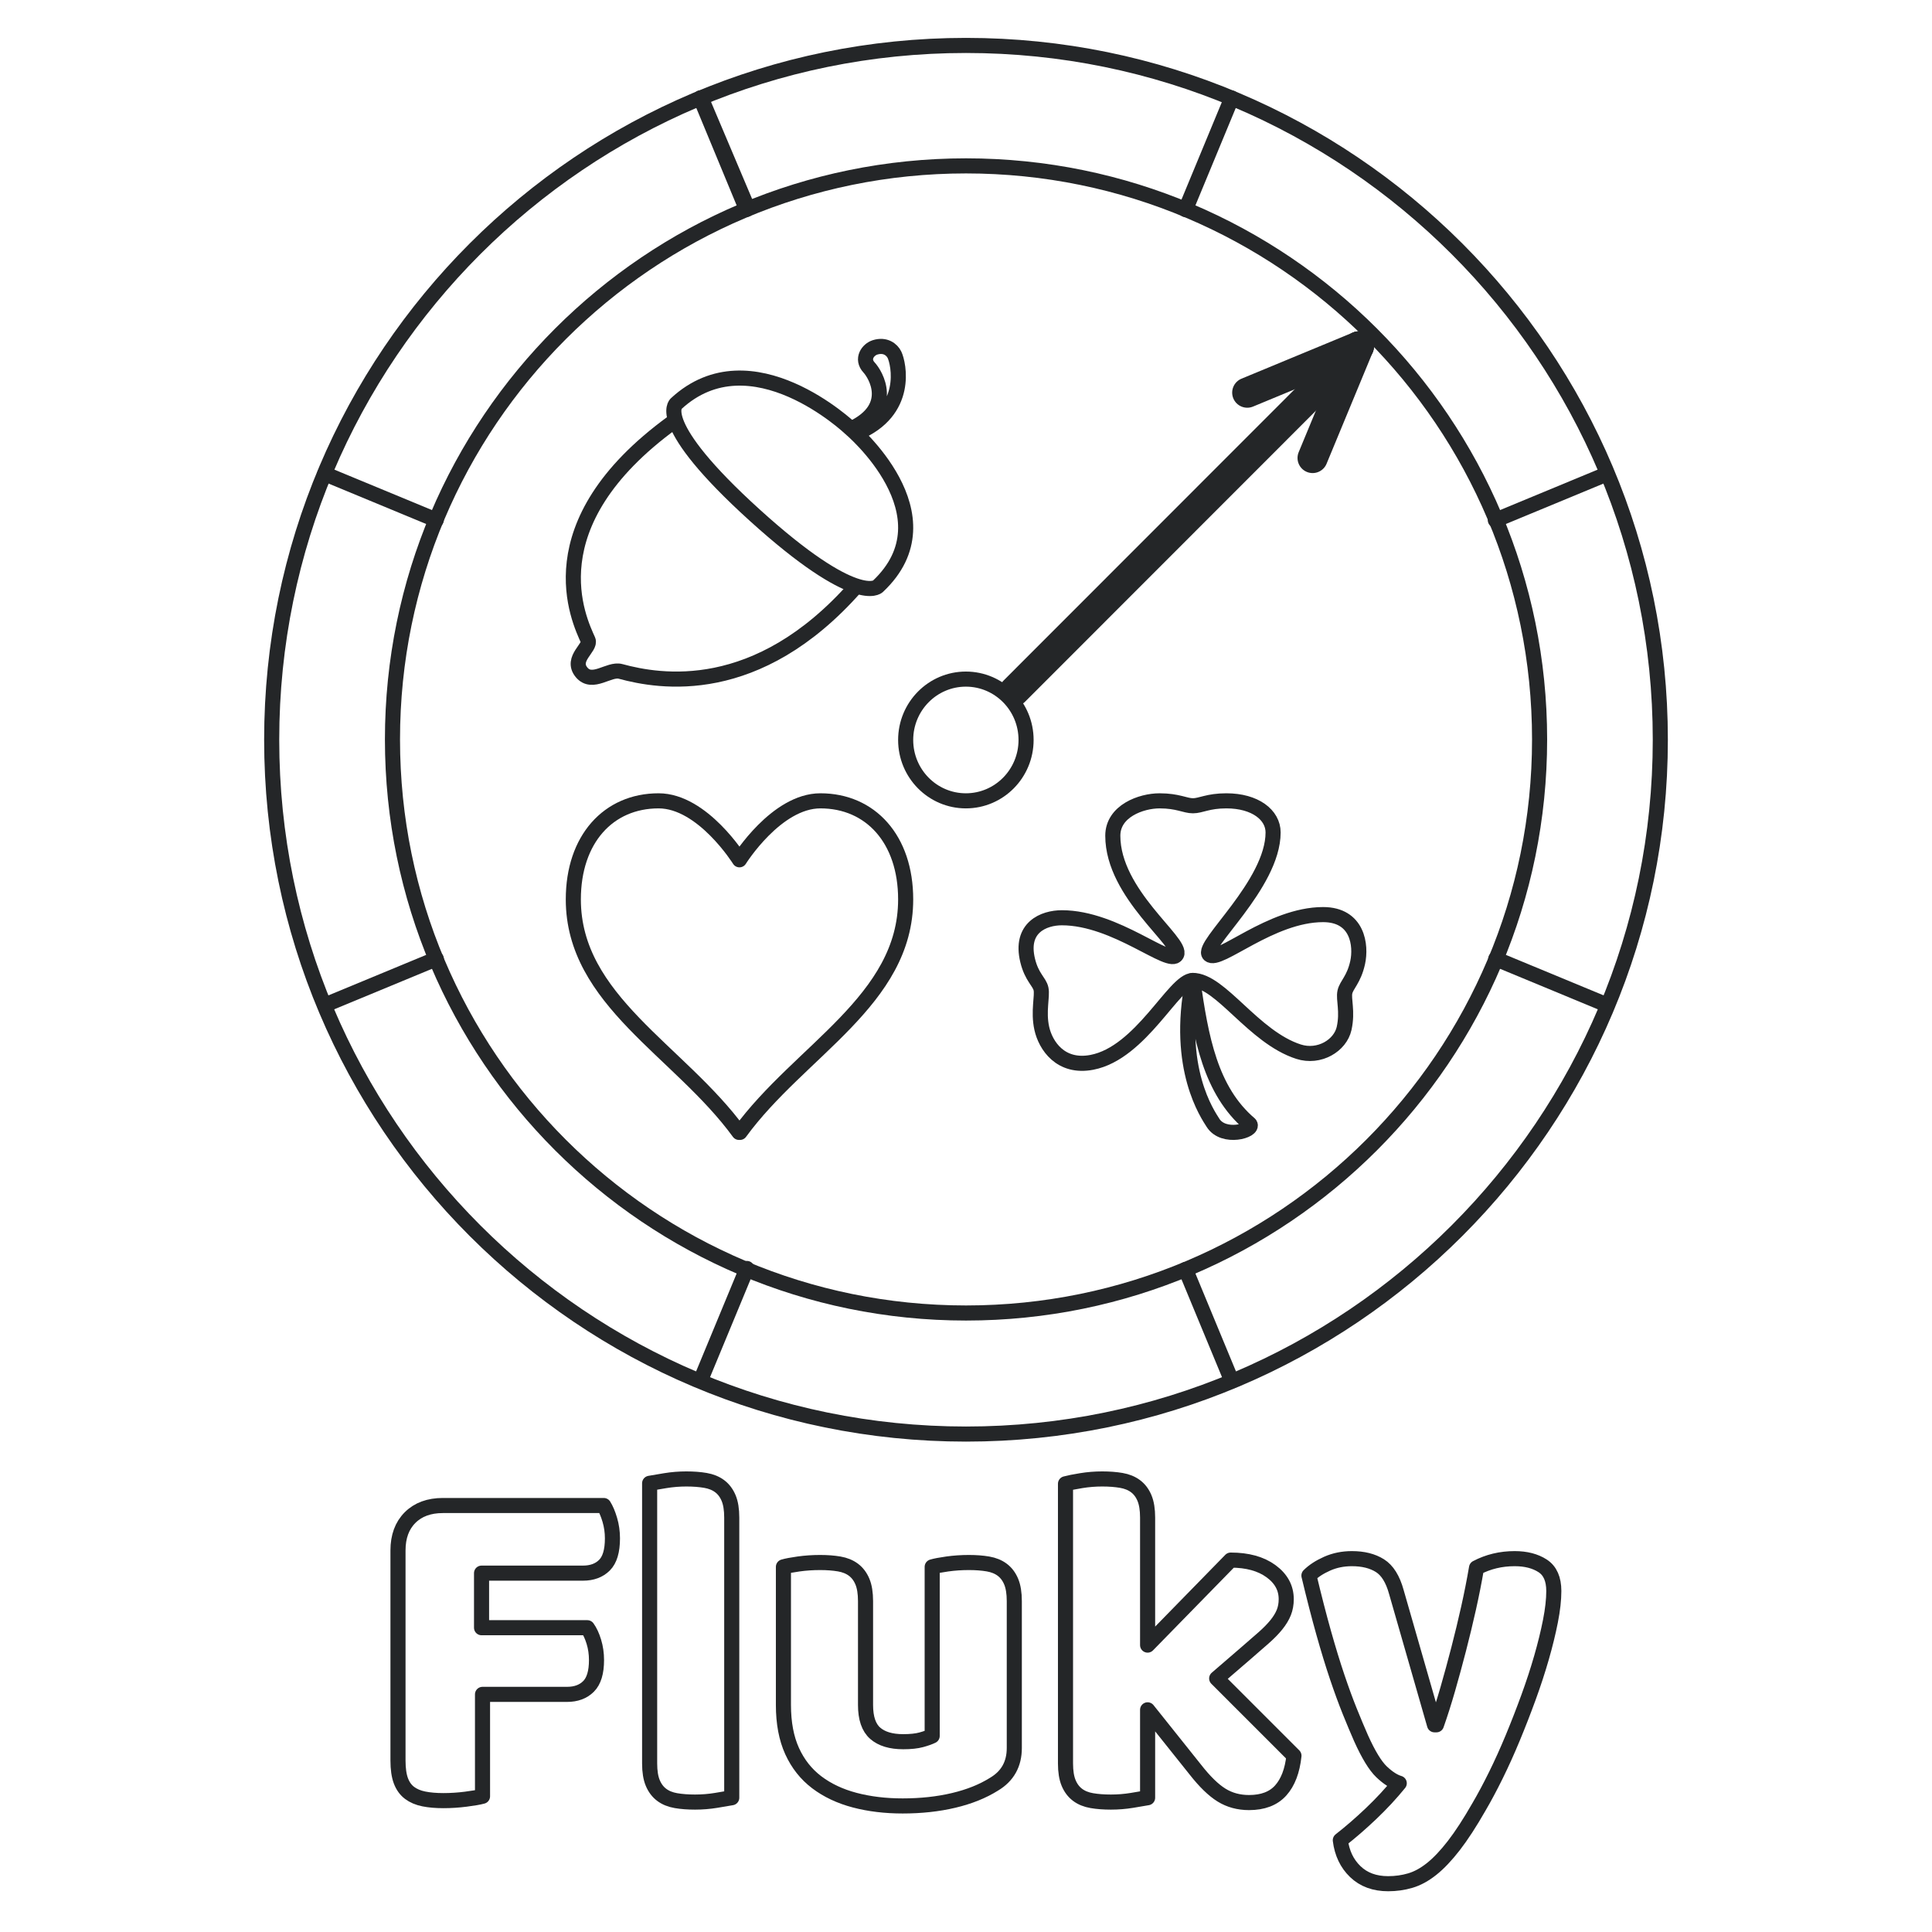 <?xml version="1.0" encoding="UTF-8" standalone="no"?>
<!DOCTYPE svg PUBLIC "-//W3C//DTD SVG 1.1//EN" "http://www.w3.org/Graphics/SVG/1.1/DTD/svg11.dtd">
<!-- Created with Vectornator (http://vectornator.io/) -->
<svg height="100%" stroke-miterlimit="10" style="fill-rule:nonzero;clip-rule:evenodd;stroke-linecap:round;stroke-linejoin:round;" version="1.1" viewBox="0 0 1024 1024" width="100%" xml:space="preserve" xmlns="http://www.w3.org/2000/svg" xmlns:xlink="http://www.w3.org/1999/xlink">
<defs/>
<g id="Layer-1">
<g opacity="1">
<path d="M320 797.956C321.195 799.834 322.261 802.351 323.2 805.508C324.139 808.666 324.608 811.951 324.608 815.364C324.608 822.02 323.2 826.756 320.384 829.572C317.568 832.388 313.771 833.796 308.992 833.796L255.232 833.796L255.232 862.724L311.296 862.724C312.661 864.602 313.813 867.076 314.752 870.148C315.691 873.22 316.16 876.463 316.16 879.876C316.16 886.362 314.752 891.012 311.936 893.828C309.12 896.644 305.323 898.052 300.544 898.052L255.744 898.052L255.744 952.068C253.867 952.58 250.923 953.092 246.912 953.604C242.901 954.116 238.933 954.372 235.008 954.372C231.083 954.372 227.627 954.074 224.64 953.476C221.653 952.879 219.136 951.812 217.088 950.276C215.04 948.74 213.504 946.607 212.48 943.876C211.456 941.146 210.944 937.562 210.944 933.124L210.944 821.764C210.944 814.426 213.077 808.623 217.344 804.356C221.611 800.09 227.413 797.956 234.752 797.956L320 797.956Z" fill="none" opacity="1" stroke="#242628" stroke-linecap="butt" stroke-linejoin="round" stroke-width="8"/>
<path d="M387.84 952.836C385.963 953.178 383.189 953.647 379.52 954.244C375.851 954.842 372.139 955.14 368.384 955.14C364.629 955.14 361.259 954.884 358.272 954.372C355.285 953.86 352.768 952.836 350.72 951.3C348.672 949.764 347.093 947.674 345.984 945.028C344.875 942.383 344.32 938.927 344.32 934.66L344.32 786.18C346.197 785.839 348.971 785.37 352.64 784.772C356.309 784.175 360.021 783.876 363.776 783.876C367.531 783.876 370.901 784.132 373.888 784.644C376.875 785.156 379.392 786.18 381.44 787.716C383.488 789.252 385.067 791.343 386.176 793.988C387.285 796.634 387.84 800.09 387.84 804.356L387.84 952.836Z" fill="none" opacity="1" stroke="#242628" stroke-linecap="butt" stroke-linejoin="round" stroke-width="8"/>
<path d="M415.232 830.468C416.939 829.956 419.627 829.444 423.296 828.932C426.965 828.42 430.763 828.164 434.688 828.164C438.443 828.164 441.813 828.42 444.8 828.932C447.787 829.444 450.304 830.468 452.352 832.004C454.4 833.54 455.979 835.631 457.088 838.276C458.197 840.922 458.752 844.378 458.752 848.644L458.752 903.684C458.752 910.682 460.459 915.674 463.872 918.66C467.285 921.647 472.235 923.14 478.72 923.14C482.645 923.14 485.845 922.799 488.32 922.116C490.795 921.434 492.715 920.751 494.08 920.068L494.08 830.468C495.787 829.956 498.475 829.444 502.144 828.932C505.813 828.42 509.611 828.164 513.536 828.164C517.291 828.164 520.661 828.42 523.648 828.932C526.635 829.444 529.152 830.468 531.2 832.004C533.248 833.54 534.827 835.631 535.936 838.276C537.045 840.922 537.6 844.378 537.6 848.644L537.6 926.468C537.6 935.002 534.016 941.402 526.848 945.668C520.875 949.423 513.749 952.282 505.472 954.244C497.195 956.207 488.192 957.188 478.464 957.188C469.248 957.188 460.757 956.164 452.992 954.116C445.227 952.068 438.528 948.911 432.896 944.644C427.264 940.378 422.912 934.874 419.84 928.132C416.768 921.391 415.232 913.242 415.232 903.684L415.232 830.468Z" fill="none" opacity="1" stroke="#242628" stroke-linecap="butt" stroke-linejoin="round" stroke-width="8"/>
<path d="M685.824 930.564C684.971 938.586 682.624 944.73 678.784 948.996C674.944 953.263 669.355 955.396 662.016 955.396C656.555 955.396 651.691 954.074 647.424 951.428C643.157 948.783 638.549 944.303 633.6 937.988L608.256 906.244L608.256 952.836C606.379 953.178 603.605 953.647 599.936 954.244C596.267 954.842 592.555 955.14 588.8 955.14C585.045 955.14 581.675 954.884 578.688 954.372C575.701 953.86 573.184 952.836 571.136 951.3C569.088 949.764 567.509 947.674 566.4 945.028C565.291 942.383 564.736 938.927 564.736 934.66L564.736 786.436C566.613 785.924 569.387 785.37 573.056 784.772C576.725 784.175 580.437 783.876 584.192 783.876C587.947 783.876 591.317 784.132 594.304 784.644C597.291 785.156 599.808 786.18 601.856 787.716C603.904 789.252 605.483 791.343 606.592 793.988C607.701 796.634 608.256 800.09 608.256 804.356L608.256 871.94L652.288 826.884C661.163 826.884 668.288 828.847 673.664 832.772C679.04 836.698 681.728 841.647 681.728 847.62C681.728 850.18 681.301 852.527 680.448 854.66C679.595 856.794 678.272 858.97 676.48 861.188C674.688 863.407 672.384 865.754 669.568 868.228C666.752 870.703 663.467 873.562 659.712 876.804L644.864 889.604L685.824 930.564Z" fill="none" opacity="1" stroke="#242628" stroke-linecap="butt" stroke-linejoin="round" stroke-width="8"/>
<path d="M721.408 921.348C719.531 917.082 717.525 912.303 715.392 907.012C713.259 901.722 711.04 895.663 708.736 888.836C706.432 882.01 704.043 874.202 701.568 865.412C699.093 856.623 696.491 846.511 693.76 835.076C696.149 832.687 699.349 830.596 703.36 828.804C707.371 827.012 711.765 826.116 716.544 826.116C722.517 826.116 727.467 827.354 731.392 829.828C735.317 832.303 738.219 836.954 740.096 843.78L760.32 914.18L761.344 914.18C763.392 908.378 765.397 902.063 767.36 895.236C769.323 888.41 771.243 881.37 773.12 874.116C774.997 866.863 776.747 859.61 778.368 852.356C779.989 845.103 781.397 837.978 782.592 830.98C788.736 827.738 795.477 826.116 802.816 826.116C808.789 826.116 813.739 827.396 817.664 829.956C821.589 832.516 823.552 836.954 823.552 843.268C823.552 847.876 822.955 853.21 821.76 859.268C820.565 865.327 818.987 871.77 817.024 878.596C815.061 885.423 812.757 892.463 810.112 899.716C807.467 906.97 804.693 914.095 801.792 921.092C798.891 928.09 795.904 934.703 792.832 940.932C789.76 947.162 786.773 952.751 783.872 957.7C779.093 966.063 774.656 972.89 770.56 978.18C766.464 983.471 762.539 987.61 758.784 990.596C755.029 993.583 751.275 995.631 747.52 996.74C743.765 997.85 739.84 998.404 735.744 998.404C728.576 998.404 722.773 996.271 718.336 992.004C713.899 987.738 711.253 982.191 710.4 975.364C715.861 971.098 721.323 966.362 726.784 961.156C732.245 955.951 737.195 950.618 741.632 945.156C738.731 944.303 735.616 942.298 732.288 939.14C728.96 935.983 725.333 930.052 721.408 921.348Z" fill="none" opacity="1" stroke="#242628" stroke-linecap="butt" stroke-linejoin="round" stroke-width="8"/>
</g>
<path d="M208.016 391.919C208.016 224.025 344.122 87.919 512.016 87.919C679.911 87.919 816.016 224.025 816.016 391.919C816.016 559.814 679.911 695.919 512.016 695.919C344.122 695.919 208.016 559.814 208.016 391.919Z" fill="none" opacity="1" stroke="#242628" stroke-linecap="butt" stroke-linejoin="round" stroke-width="8"/>
<path d="M144 392.084C144 188.843 308.759 24.084 512 24.084C715.241 24.084 880 188.843 880 392.084C880 595.325 715.241 760.084 512 760.084C308.759 760.084 144 595.325 144 392.084Z" fill="none" opacity="1" stroke="#242628" stroke-linecap="butt" stroke-linejoin="round" stroke-width="8"/>
<path d="M371.379 731.447L395.872 672.315" fill="none" opacity="1" stroke="#242628" stroke-linecap="butt" stroke-linejoin="round" stroke-width="8"/>
<path d="M652.877 731.989L628.386 672.86L652.877 731.989Z" fill="none" opacity="1" stroke="#242628" stroke-linecap="butt" stroke-linejoin="round" stroke-width="8"/>
<path d="M628.345 111.077L652.836 51.949" fill="none" opacity="1" stroke="#242628" stroke-linecap="butt" stroke-linejoin="round" stroke-width="8"/>
<path d="M792.563 275.713L851.691 251.221" fill="none" opacity="1" stroke="#242628" stroke-linecap="butt" stroke-linejoin="round" stroke-width="8"/>
<path d="M231.224 275.611L172.095 251.12" fill="none" opacity="1" stroke="#242628" stroke-linecap="butt" stroke-linejoin="round" stroke-width="8"/>
<path d="M851.901 532.704L792.773 508.212L851.901 532.704Z" fill="none" opacity="1" stroke="#242628" stroke-linecap="butt" stroke-linejoin="round" stroke-width="8"/>
<path d="M172.121 532.708L231.25 508.217" fill="none" opacity="1" stroke="#242628" stroke-linecap="butt" stroke-linejoin="round" stroke-width="8"/>
<path d="M395.668 111.029L371.176 51.901" fill="none" opacity="1" stroke="#242628" stroke-linecap="butt" stroke-linejoin="round" stroke-width="8"/>
<path d="M396.197 109.946L371.589 51.82" fill="none" opacity="1" stroke="#242628" stroke-linecap="butt" stroke-linejoin="round" stroke-width="8"/>
<path d="M640.107 696.37" fill="none" opacity="1" stroke="#242628" stroke-linecap="butt" stroke-linejoin="round" stroke-width="8"/>
<g opacity="1">
<path d="M632.203 519.649C636.513 549.926 641.459 577.976 662.473 595.824C664.785 599.287 648.429 603.955 642.897 595.084C640.255 590.845 622.967 566.385 632.203 519.649Z" fill="none" opacity="1" stroke="#242628" stroke-linecap="round" stroke-linejoin="round" stroke-width="8"/>
<path d="M701.278 484.756C673.511 484.756 645.868 510.606 640.964 505.964C636.061 501.322 674.769 468.853 674.769 441.208C674.769 431.957 665.299 424.459 649.99 424.459C640.213 424.459 636.494 427.077 632.288 427.077C628.086 427.081 624.367 424.463 614.59 424.463C604.813 424.463 589.81 429.889 589.81 442.951C589.81 473.923 627.104 499.448 623.615 505.968C620.126 512.488 591.578 486.433 562.815 486.433C553.226 486.433 540.436 491.565 544.672 509.043C546.858 518.06 550.895 520.224 551.754 524.115C552.616 528.011 550.17 536.017 552.172 545.071C554.173 554.125 562.125 566.254 578.745 563.054C604.855 558.031 622.358 519.649 632.203 519.649C646.945 519.649 664.287 549.655 688.215 557.398C699.257 560.971 710.41 554.128 712.408 545.075C714.409 536.017 711.967 529.687 712.826 525.792C713.685 521.897 717.572 519.265 719.574 510.207C721.571 501.154 719.696 484.756 701.278 484.756Z" fill="none" opacity="1" stroke="#242628" stroke-linecap="round" stroke-linejoin="round" stroke-width="8"/>
</g>
<g opacity="1">
<path d="M356.441 223.931C281.973 278.171 306.966 328.727 311.698 339.351C313.382 343.123 302.319 349.112 308.206 356.3C313.942 363.305 322.823 354.187 328.908 355.857C349.611 361.495 401.215 370.417 453.534 311.05" fill="none" opacity="1" stroke="#242628" stroke-linecap="round" stroke-linejoin="miter" stroke-width="8"/>
<path d="M465.25 310.831C505.495 273.06 450.747 227.099 450.747 227.099C450.747 227.099 398.217 177.051 358.35 213.982C358.35 213.982 346.057 224.138 400.042 273.056C454.028 321.978 465.25 310.831 465.25 310.831Z" fill="none" opacity="1" stroke="#242628" stroke-linecap="round" stroke-linejoin="miter" stroke-width="8"/>
<path d="M474.103 188.059C472.749 185.254 469.168 182.445 463.829 184.107C459.979 185.306 456.443 190.3 460.649 194.811C464.018 198.435 474.698 215.928 451.764 226.968L453.951 229.629C482.194 217.961 476.263 192.542 474.103 188.059Z" fill="none" opacity="1" stroke="#242628" stroke-linecap="round" stroke-linejoin="miter" stroke-width="8"/>
</g>
<path d="M434.831 424.459C411.429 424.459 391.921 455.712 391.921 455.712C391.921 455.712 372.457 424.459 349.073 424.459C322.502 424.459 303.874 444.754 303.874 476.7C303.874 530.195 360.083 556.836 391.683 600.19L392.194 600.19C423.813 556.836 480.021 530.195 480.021 476.7C480.021 444.754 461.376 424.459 434.831 424.459Z" fill="none" opacity="1" stroke="#242628" stroke-linecap="round" stroke-linejoin="round" stroke-width="8"/>
<path d="M537.624 366.296L720.207 183.61" fill="none" opacity="1" stroke="#242628" stroke-linecap="round" stroke-linejoin="miter" stroke-width="16"/>
<path d="M695.715 242.738L720.207 183.61" fill="none" opacity="1" stroke="#242628" stroke-linecap="round" stroke-linejoin="miter" stroke-width="16"/>
<path d="M661.078 208.101L720.207 183.61" fill="none" opacity="1" stroke="#242628" stroke-linecap="round" stroke-linejoin="miter" stroke-width="16"/>
<path d="M480.021 392.199C480.021 374.382 494.307 359.939 511.929 359.939C529.552 359.939 543.838 374.382 543.838 392.199C543.838 410.016 529.552 424.459 511.929 424.459C494.307 424.459 480.021 410.016 480.021 392.199Z" fill="none" opacity="1" stroke="#242628" stroke-linecap="butt" stroke-linejoin="miter" stroke-width="8"/>
</g>
</svg>
